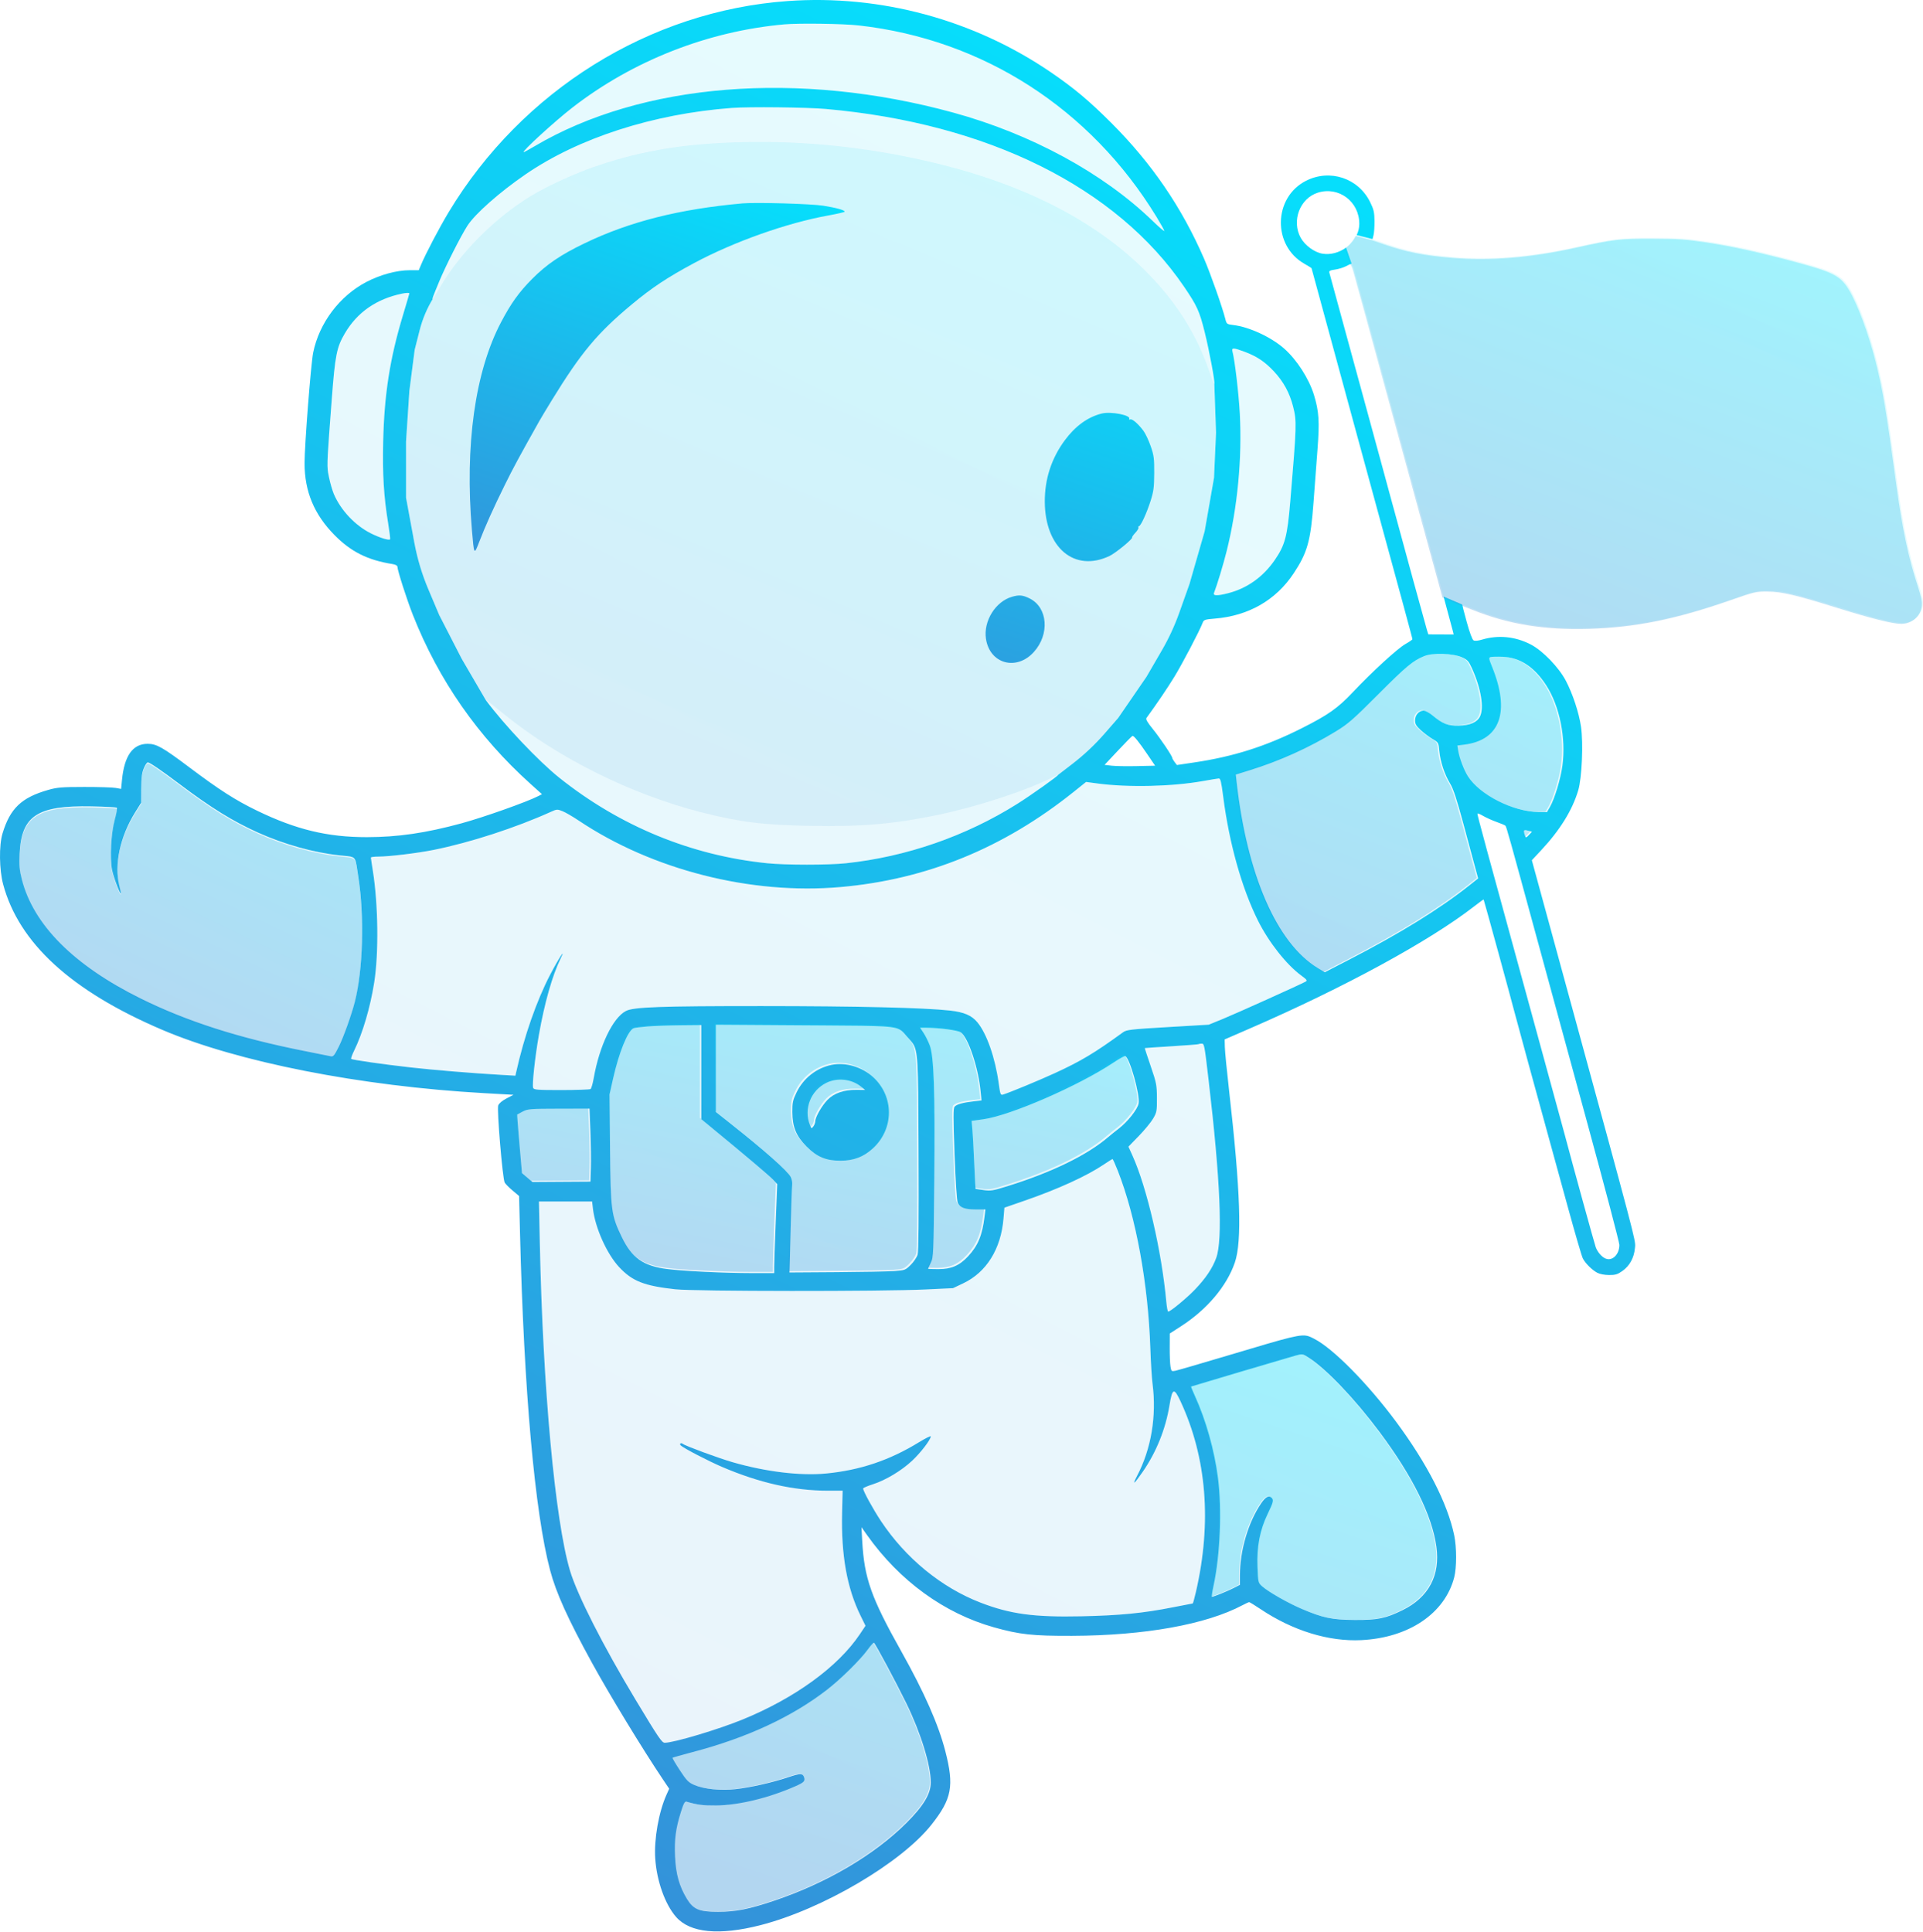 <svg width="856" height="860" viewBox="0 0 856 860" fill="none" xmlns="http://www.w3.org/2000/svg">
<path fill-rule="evenodd" clip-rule="evenodd" d="M354.549 486.416C357.613 480.03 363.371 475.486 370.19 474.074C376.321 472.803 383.678 474.954 388.606 479.459C398.088 488.125 398.044 502.571 388.508 511.286C384.393 515.047 380.008 516.712 374.164 516.732C367.764 516.754 363.657 515.044 359.052 510.44C354.401 505.788 352.744 501.764 352.708 495.032C352.686 490.913 352.922 489.808 354.549 486.416ZM360.526 500.878C357.678 493.734 360.839 485.553 367.783 482.092C372.706 479.639 379.084 480.337 383.319 483.793L385.091 485.239L381.208 485.2C375.686 485.145 371.208 486.701 368.348 489.669C365.802 492.312 362.954 497.296 362.924 499.162C362.914 499.814 362.524 500.852 362.057 501.469C361.245 502.541 361.179 502.515 360.526 500.878Z" fill="url(#paint0_linear_937_819)" fill-opacity="0.1"/>
<path d="M216.237 311.662C224.384 322.656 239.724 338.863 248.957 346.233C275.977 367.801 307.752 380.874 341.501 384.307C349.781 385.149 368.655 385.155 376.527 384.319C403.436 381.46 429.918 372.279 452.844 357.861C458.965 354.012 471.023 345.447 471.023 344.949C471.023 344.814 469.76 345.343 468.217 346.123C456.636 351.98 434.893 359.072 417.278 362.738C397.855 366.781 383.404 368.019 360.756 367.579C339.248 367.162 329.365 365.922 311.856 361.446C281.061 353.573 248.577 337.427 224.743 318.146C217.9 312.611 216.098 311.185 216.072 311.38L216.237 311.662Z" fill="url(#paint1_linear_937_819)" fill-opacity="0.1"/>
<path d="M325.735 48.059C290.831 50.678 257.531 61.41 233.897 77.656C222.315 85.617 211.521 95.159 208.087 100.472C205.146 105.023 198.342 118.461 195.509 125.317C192.937 131.54 191.972 133.922 192.736 132.93L196.07 127.485C205.125 112.161 220.211 97.04 236.259 87.2C243.733 82.618 256.764 76.717 266.675 73.427C286.837 66.736 305.358 63.776 330.755 63.187C357.626 62.564 384.269 65.254 411.274 71.315C454.497 81.017 487.948 97.93 511.225 121.854C524.224 135.212 532.987 149.376 538.673 166.217C539.578 168.897 540.419 170.989 540.542 170.866C540.974 170.433 538.269 155.939 536.229 147.76C533.92 138.501 532.846 136.14 527.095 127.679C496.972 83.359 439.635 54.89 367.668 48.521C358.951 47.75 333.581 47.47 325.735 48.059Z" fill="url(#paint2_linear_937_819)" fill-opacity="0.1"/>
<path d="M349.064 10.857C315.083 13.909 281.763 26.992 254.863 47.845C246.898 54.019 231.912 67.734 233.131 67.734C233.336 67.734 235.533 66.534 238.012 65.068C285.657 36.9 355.545 31.287 424.271 50.108C458.991 59.616 491.136 77.082 513.103 98.374C515.945 101.129 518.271 103.126 518.271 102.811C518.271 102.496 516.714 99.685 514.811 96.564C485.388 48.306 437.458 17.495 382.205 11.322C375.216 10.541 355.634 10.266 349.064 10.857Z" fill="url(#paint3_linear_937_819)" fill-opacity="0.1"/>
<path d="M178.971 130.72C167.536 133.102 159.001 139.039 153.486 148.451C149.857 154.642 149.173 158.095 147.678 177.773L147.62 178.529L147.62 178.529C145.748 203.153 145.466 206.872 146.052 210.449C146.156 211.085 146.288 211.717 146.443 212.461L146.471 212.591C146.997 215.116 147.965 218.438 148.623 219.974C151.707 227.173 158.1 233.952 165.111 237.459C168.991 239.401 173.085 240.662 173.655 240.091C173.787 239.959 173.401 236.804 172.797 233.08C170.819 220.871 170.235 211.304 170.572 196.566C171.051 175.586 173.53 159.698 179.318 140.501C180.914 135.21 182.22 130.759 182.22 130.609C182.22 130.302 180.735 130.353 178.971 130.72Z" fill="url(#paint4_linear_937_819)" fill-opacity="0.1"/>
<path d="M548.614 156.471C549.655 160.31 551.393 175 551.883 184.082C552.963 204.128 550.858 226.082 545.995 245.504C544.532 251.343 541.745 260.544 540.403 263.96C539.874 265.306 541.867 265.339 546.779 264.067C555.224 261.878 562.349 256.772 567.523 249.201C572.034 242.599 573.046 238.746 574.348 223.237C577.227 188.926 577.267 187.514 575.574 180.89C574.035 174.874 571.308 169.877 567.117 165.391C563.064 161.052 559.545 158.684 554.121 156.642C549.081 154.745 548.138 154.716 548.614 156.471Z" fill="url(#paint5_linear_937_819)" fill-opacity="0.1"/>
<path d="M535.693 347.685C521.797 350.175 502.317 350.638 488.608 348.804L483.456 348.115L477.978 352.504C446.715 377.553 412.488 391.534 374.164 394.908C334.245 398.423 290.365 387.271 257.518 365.263C254.917 363.521 251.709 361.664 250.389 361.135C248.113 360.224 247.852 360.236 245.372 361.359C229.606 368.496 209.312 375.092 193.064 378.361C185.896 379.803 173.211 381.342 168.492 381.342C166.622 381.342 165.093 381.541 165.095 381.785C165.096 382.029 165.48 384.62 165.949 387.543C168.362 402.613 168.635 424.307 166.576 437.379C164.826 448.481 161.433 460.008 157.638 467.747C156.739 469.58 156.151 471.228 156.331 471.408C156.78 471.856 170.282 473.794 182.81 475.208C193.048 476.364 210.024 477.763 222.8 478.504L229.421 478.887L229.794 477.215C233.33 461.347 238.85 445.529 244.917 433.885C248.509 426.989 252.238 421.21 249.559 426.69C245.862 434.252 242.374 446.533 239.874 460.786C238.136 470.695 236.807 482.962 237.325 484.313C237.656 485.176 239.109 485.286 249.973 485.279C256.723 485.273 262.53 485.074 262.877 484.836C263.225 484.597 263.858 482.408 264.285 479.972C266.81 465.568 272.797 453.09 278.629 450.073C282.036 448.312 293.992 447.88 339.024 447.891C381.438 447.902 411.495 448.619 422.889 449.89C429.094 450.583 432.495 452.034 435.03 455.072C439.249 460.128 443.022 470.939 444.592 482.473C445.244 487.252 445.388 487.619 446.496 487.285C449.395 486.409 462.518 480.981 469.546 477.75C481.214 472.386 487.346 468.713 499.918 459.553C501.443 458.442 503.293 458.228 519.828 457.253L538.056 456.178L544.257 453.651C550.031 451.298 578.85 438.31 581.142 437.027C582.031 436.529 581.775 436.162 579.238 434.3C572.634 429.453 564.791 419.501 559.978 409.864C552.763 395.42 547.15 375.398 544.487 354.617C543.643 348.021 543.274 346.509 542.523 346.561C542.015 346.597 538.942 347.102 535.693 347.685Z" fill="url(#paint6_linear_937_819)" fill-opacity="0.1"/>
<path d="M634.028 292.048C628.964 294.105 626.078 296.505 613.459 309.153C602.215 320.423 600.071 322.294 594.518 325.673C582.551 332.955 569.564 338.809 556.181 342.953L550.092 344.839L550.468 348.177C555.119 389.51 568.387 419.931 586.567 430.949L589.692 432.843L600.503 427.264C623.107 415.6 640.707 404.737 653.83 394.347L657.981 391.061L656.698 386.349C655.991 383.757 653.627 374.993 651.444 366.872C648.475 355.834 646.978 351.287 645.51 348.859C643.001 344.709 641.154 339.122 640.707 334.33C640.359 330.608 640.323 330.544 637.672 328.991C636.196 328.126 633.842 326.362 632.441 325.07C630.406 323.194 629.894 322.322 629.894 320.73C629.894 318.369 631.626 316.376 633.677 316.376C634.458 316.376 636.234 317.325 637.623 318.486C642.092 322.22 644.443 323.145 649.24 323.06C654.279 322.971 657.511 321.592 658.796 318.983C660.691 315.137 659.25 306.444 655.252 297.603C653.763 294.311 653.252 293.747 650.74 292.616C646.755 290.823 637.794 290.518 634.028 292.048Z" fill="url(#paint7_linear_937_819)" fill-opacity="0.1"/>
<path d="M663.487 292.52C662.645 292.774 662.727 293.296 664.165 296.829C672.319 316.867 667.845 329.468 651.855 331.496L648.717 331.894L649.121 334.322C649.664 337.591 651.614 342.744 653.355 345.514C658.566 353.807 673.332 361.314 684.79 361.497L688.6 361.557L689.959 359.194C692.034 355.586 694.708 346.719 695.492 340.843C697.128 328.585 694.259 314.347 688.291 305.113C682.988 296.91 676.518 292.671 668.874 292.392C666.437 292.303 664.013 292.36 663.487 292.52Z" fill="url(#paint8_linear_937_819)" fill-opacity="0.1"/>
<path d="M64.493 341.033C63.183 343.633 62.881 345.608 62.865 351.671L62.849 357.374L60.155 361.696C53.471 372.42 50.734 385.134 53.125 394.353C53.586 396.129 53.889 397.655 53.8 397.745C53.385 398.159 50.522 390.52 49.892 387.319C48.846 382.002 49.436 370.908 51.083 364.926C51.825 362.232 52.245 359.841 52.018 359.614C51.791 359.386 46.731 359.104 40.776 358.986C16.537 358.506 9.497 363.164 8.724 380.193C8.494 385.272 8.674 387.351 9.7 391.415C14.822 411.701 32.85 429.792 62.623 444.52C83.152 454.676 106.225 462.086 135.267 467.85C141.114 469.01 146.491 470.091 147.216 470.25C148.362 470.502 148.833 469.94 150.823 465.953C152.923 461.748 156.488 451.773 157.95 446.013C161.612 431.584 162.254 407.957 159.466 390.201C159.314 389.235 159.188 388.376 159.075 387.612C158.585 384.285 158.359 382.755 157.473 381.979C156.719 381.318 155.485 381.205 153.201 380.995C152.585 380.938 151.893 380.874 151.113 380.791C139.627 379.564 126.458 375.885 114.848 370.659C103.578 365.586 93.998 359.661 79.881 349.032C71.691 342.866 66.623 339.409 65.771 339.409C65.518 339.409 64.943 340.14 64.493 341.033Z" fill="url(#paint9_linear_937_819)" fill-opacity="0.1"/>
<path d="M491.398 518.398C483.773 523.552 471.038 529.368 455.962 534.582L447.103 537.646L446.693 542.556C445.566 556.039 439.106 566.417 428.793 571.315L424.238 573.479L412.047 574.061C392.724 574.984 309.214 574.927 300.635 573.985C286.737 572.459 281.475 570.389 275.639 564.15C270.159 558.293 264.947 546.697 263.939 538.124L263.56 534.898H251.734H239.908L240.301 553.649C241.65 617.941 247.092 676.954 253.726 699.231C256.922 709.964 268.486 732.729 282.901 756.668C293.186 773.747 294.616 775.856 295.91 775.859C299.931 775.866 319.721 769.952 330.644 765.477C353.873 755.964 373.032 742.021 382.717 727.585L385.268 723.782L383.049 719.259C377.006 706.943 374.394 692.333 374.851 673.406L375.087 663.648H368.557C353.451 663.648 338.038 660.185 321.386 653.049C315.331 650.455 304.337 644.744 303.037 643.517C302.225 642.751 303.134 642.113 304.017 642.83C305.112 643.719 319.831 649.14 326.031 650.936C340.796 655.216 356.273 657.093 367.701 655.991C382.879 654.528 396.054 650.087 409.157 642.018C412 640.267 414.325 639.124 414.325 639.477C414.325 640.865 409.936 646.618 406.158 650.182C401.363 654.706 394.3 658.956 388.499 660.809C386.152 661.558 384.225 662.393 384.218 662.663C384.189 663.746 388.597 671.799 392.151 677.157C403.116 693.686 419.085 706.772 436.473 713.474C449.752 718.592 460.214 720.011 481.358 719.562C498.4 719.2 508.938 718.167 521.971 715.58C526.767 714.628 530.798 713.849 530.928 713.849C531.059 713.849 531.701 711.524 532.355 708.682C539.472 677.774 537.144 648.912 525.517 623.908C522.61 617.656 521.849 617.918 520.591 625.602C518.854 636.223 514.761 646.402 508.691 655.206C504.795 660.857 503.75 661.611 506.162 657.032C512.429 645.134 514.9 630.437 513.043 616.105C512.707 613.506 512.268 606.464 512.069 600.454C511.11 571.515 505.676 541.82 497.561 521.164C496.445 518.325 495.4 516.003 495.237 516.003C495.075 516.003 493.347 517.08 491.398 518.398Z" fill="url(#paint10_linear_937_819)" fill-opacity="0.1"/>
<path d="M232.716 494.837C231.417 495.513 230.294 496.115 230.222 496.173C230.149 496.232 230.596 502.112 231.215 509.24L232.34 522.2L234.689 524.203L237.038 526.207L249.937 526.126L262.836 526.044L263.028 519.988C263.134 516.657 263.038 509.347 262.817 503.744L262.414 493.556L248.747 493.582C236.079 493.606 234.905 493.698 232.716 494.837Z" fill="url(#paint11_linear_937_819)" fill-opacity="0.1"/>
<path d="M288.232 456.953C285.309 457.188 282.518 457.55 282.029 457.757C279.453 458.851 275.52 468.539 272.888 480.269L271.319 487.266L271.553 511.525C271.817 539.043 272.083 541.029 276.818 550.824C281.235 559.96 286.35 563.576 296.796 564.947C303.851 565.873 322.394 566.778 334.447 566.785L344.634 566.79L344.627 563.985C344.623 562.442 344.926 553.523 345.3 544.165L345.98 527.151L343.978 525.049C342.248 523.232 331.403 514.063 316.433 501.762L312.152 498.244V477.296V456.348L302.85 456.437C297.733 456.486 291.156 456.718 288.232 456.953Z" fill="url(#paint12_linear_937_819)" fill-opacity="0.1"/>
<path fill-rule="evenodd" clip-rule="evenodd" d="M318.655 475.617L318.662 495.032L324.8 499.889C340.353 512.193 350.541 521.222 351.96 523.959C352.454 524.91 352.752 526.499 352.622 527.488C352.492 528.477 352.201 536.861 351.976 546.119C351.75 555.377 351.534 563.748 351.496 564.723L351.426 566.495L372.393 566.357C383.924 566.28 395.521 566.06 398.163 565.866C402.804 565.526 403.048 565.433 405.403 563.102C406.743 561.775 408.12 559.737 408.462 558.572C408.88 557.146 409.019 542.368 408.886 513.341C408.876 511.003 408.866 508.783 408.857 506.675V506.673C408.712 473.132 408.69 467.876 406.207 464.355C405.745 463.701 405.199 463.106 404.551 462.401C404.332 462.163 404.101 461.912 403.859 461.642C403.546 461.294 403.268 460.97 403.01 460.669L403.01 460.669C402.443 460.008 401.971 459.458 401.423 458.998C398.687 456.704 394.051 456.677 366.276 456.511C363.739 456.496 361.009 456.479 358.071 456.46L318.648 456.202L318.655 475.617ZM354.549 486.416C357.613 480.03 363.371 475.486 370.19 474.074C376.321 472.803 383.678 474.954 388.606 479.459C398.088 488.125 398.044 502.571 388.508 511.286C384.393 515.047 380.008 516.712 374.164 516.732C367.764 516.754 363.657 515.044 359.052 510.44C354.401 505.788 352.744 501.764 352.708 495.032C352.686 490.913 352.922 489.808 354.549 486.416Z" fill="url(#paint13_linear_937_819)" fill-opacity="0.1"/>
<path d="M411.096 459.814C411.928 461.072 413.161 463.53 413.836 465.277C415.723 470.165 416.253 485.7 415.883 525.272C415.574 558.349 415.516 559.74 414.353 562.147C413.688 563.523 413.144 564.732 413.144 564.834C413.144 564.936 415.203 565.016 417.721 565.012C423.484 565.005 427.08 563.448 430.96 559.278C435.351 554.558 437.248 549.96 438.273 541.542L438.651 538.441L434.313 538.432C429.473 538.423 427.351 537.634 426.344 535.471C425.928 534.575 425.377 526.208 424.92 513.812C424.316 497.427 424.318 493.439 424.929 492.702C425.806 491.645 428.56 490.871 433.443 490.309L436.91 489.909L436.515 485.894C435.46 475.185 430.912 461.704 427.63 459.553C426.243 458.644 418.153 457.578 412.397 457.545L409.584 457.529L411.096 459.814Z" fill="url(#paint14_linear_937_819)" fill-opacity="0.1"/>
<path d="M495.533 473.126C480.064 483.428 449.791 496.604 437.732 498.284L432.495 499.013L432.842 502.929C433.032 505.082 433.353 510.831 433.552 515.703C433.752 520.576 433.994 525.625 434.089 526.925L434.261 529.287L437.767 529.797C440.943 530.26 441.935 530.102 448.322 528.117C468.245 521.928 484.094 514.194 493.466 506.088C494.278 505.385 496.34 503.732 498.049 502.414C501.997 499.366 506.349 493.847 506.833 491.274C507.545 487.485 502.786 470.683 500.848 470.144C500.523 470.053 498.131 471.395 495.533 473.126Z" fill="url(#paint15_linear_937_819)" fill-opacity="0.1"/>
<path d="M533.577 464.839C533.442 464.962 528.016 465.389 521.519 465.788C515.022 466.187 509.66 466.554 509.603 466.604C509.546 466.654 510.728 470.28 512.228 474.662C514.776 482.099 514.96 483.043 514.99 488.831C515.021 494.639 514.914 495.219 513.302 497.985C512.356 499.609 509.496 503.086 506.945 505.711L502.309 510.485L504.059 514.345C510.55 528.66 517.125 557.049 519.182 579.636C519.396 581.99 519.771 583.917 520.014 583.917C520.984 583.917 528.239 577.928 531.905 574.1C536.705 569.088 539.735 564.578 541.393 559.975C544.331 551.826 543.192 525.158 538.027 481.153C536.101 464.735 536.078 464.616 534.84 464.616C534.281 464.616 533.713 464.717 533.577 464.839Z" fill="url(#paint16_linear_937_819)" fill-opacity="0.1"/>
<path d="M576.74 603.494C573.503 604.388 530.396 617.174 530.225 617.29C530.141 617.348 530.906 619.231 531.925 621.475C536.854 632.327 540.581 645.576 542.175 657.92C543.987 671.94 543.143 692.4 540.193 706.006C539.61 708.696 539.289 710.896 539.48 710.896C540.188 710.895 546.241 708.447 549.042 707.027L551.935 705.561L551.937 701.289C551.943 690.187 555.667 677.608 561.443 669.182C563.32 666.445 564.69 665.668 565.889 666.663C567.112 667.679 566.914 668.592 564.293 674.006C560.829 681.163 559.417 688.518 559.769 697.569C560.04 704.539 560.063 704.635 561.847 706.229C564.584 708.674 573.228 713.606 579.401 716.243C588.803 720.26 592.93 721.123 603.022 721.181C613.267 721.24 616.783 720.519 624.359 716.806C635.964 711.12 641.17 701.326 639.383 688.546C637.435 674.622 628.791 657.195 614.046 637.465C603.087 622.802 590.409 609.48 582.678 604.506C579.82 602.667 579.767 602.658 576.74 603.494Z" fill="url(#paint17_linear_937_819)" fill-opacity="0.1"/>
<path d="M386.272 734.377C382.941 738.964 374.213 747.564 368.052 752.33C352.464 764.39 332.43 773.68 308.388 779.999C303.556 781.269 299.497 782.414 299.367 782.544C299.237 782.673 300.696 785.161 302.607 788.072C305.644 792.697 306.45 793.523 309.002 794.621C313.349 796.491 320.64 797.232 327.44 796.497C334.039 795.783 344.007 793.526 351.004 791.161C356.165 789.417 357.357 789.435 357.938 791.267C358.459 792.905 357.844 793.55 354.25 795.139C342.227 800.457 328.769 803.719 318.648 803.771C312.757 803.8 310.504 803.511 305.582 802.093C304.828 801.875 304.295 802.862 303.091 806.705C300.781 814.078 300.148 818.934 300.495 826.601C300.844 834.296 302.374 839.756 305.733 845.299C308.597 850.024 311.17 851.108 319.534 851.111C327.515 851.113 333.29 849.974 344.634 846.16C367.825 838.363 389.084 825.865 403.435 811.594C411.038 804.033 414.325 798.587 414.325 793.553C414.325 785.886 409.824 771.342 403.378 758.179C398.758 748.745 389.632 731.695 389.013 731.341C388.804 731.221 387.571 732.588 386.272 734.377Z" fill="url(#paint18_linear_937_819)" fill-opacity="0.1"/>
<path d="M650.886 269.128C650.952 269.128 653.233 270.022 655.954 271.115C672.01 277.564 687.902 280.159 707.783 279.579C728.446 278.975 746.405 275.345 770.74 266.854C781.498 263.1 782.198 262.937 787.289 262.985C793.726 263.045 799.853 264.479 818.295 270.241C833.308 274.931 843.227 277.408 846.844 277.372C851.589 277.324 855.436 273.961 855.949 269.414C856.166 267.481 855.714 265.236 854.143 260.452C849.991 247.809 847.261 234.832 844.563 214.921C840.086 181.895 838.642 173.303 835.403 160.458C832.256 147.978 827.083 134.222 823.269 128.192C819.626 122.432 816.429 120.784 800.577 116.495C783.778 111.951 771.924 109.336 759.826 107.508C751.086 106.188 747.439 105.94 736.202 105.909C721.312 105.866 718.927 106.146 701.774 109.937C681.897 114.331 663.772 115.82 647.09 114.426C634.142 113.346 626.693 111.864 616.441 108.329L610.961 106.44L603.911 104.657C602.874 106.844 601.208 108.777 599.183 110.239L601.651 117.369C601.872 117.355 602.455 118.74 602.948 120.445C603.742 123.192 613.377 158.414 615.429 166.068C615.864 167.693 621.306 187.625 627.522 210.363C634.412 235.568 639.413 253.898 642.587 265.584L650.886 269.128Z" fill="url(#paint19_linear_937_819)" fill-opacity="0.1"/>
<path fill-rule="evenodd" clip-rule="evenodd" d="M236.259 87.2C220.211 97.04 205.125 112.161 196.07 127.485C194.317 130.453 193.218 132.297 192.747 132.915L192.736 132.93C190.072 137.28 188.077 142.005 186.819 146.948L184.583 155.733L182.22 174.041L180.744 196.566V221.585L184.435 241.569C185.75 248.694 187.837 255.655 190.656 262.329L195.509 273.814L205.549 293.343L216.072 311.38C216.098 311.185 217.9 312.611 224.743 318.146C248.577 337.427 281.061 353.573 311.856 361.446C329.365 365.922 339.248 367.162 360.756 367.579C383.404 368.019 397.855 366.781 417.278 362.738C434.893 359.072 456.636 351.98 468.217 346.123C469.76 345.343 471.023 344.814 471.023 344.949L477.284 340.136C482.547 336.09 487.394 331.529 491.753 326.523L497.746 319.641L510.334 301.324L517.184 289.527C520.273 284.207 522.864 278.614 524.925 272.818L529.493 259.974L536.229 236.564L540.403 212.726L541.305 192.645L540.542 170.866C540.419 170.989 539.578 168.897 538.673 166.217C532.987 149.376 524.224 135.212 511.225 121.854C487.948 97.93 454.497 81.017 411.274 71.315C384.269 65.254 357.626 62.564 330.755 63.187C305.358 63.776 286.837 66.736 266.675 73.427C256.764 76.717 243.733 82.618 236.259 87.2ZM260.179 107.714C280.206 98.067 302.271 92.49 330.46 89.951C336.443 89.413 361.065 90.124 366.487 90.992C372.233 91.912 375.937 92.946 375.935 93.63C375.934 93.842 372.679 94.601 368.7 95.317C350.236 98.642 326.624 107.016 308.903 116.523C297.102 122.855 290.249 127.392 281.44 134.706C265.893 147.614 258.703 156.21 245.576 177.585C243.282 181.321 240.807 185.44 240.077 186.739C230.881 203.108 228.354 207.791 224.546 215.518C219.49 225.777 216.014 233.525 213.227 240.743C210.982 246.557 210.966 246.532 210.023 235.464C206.802 197.694 211.386 164.907 222.965 142.883C227.408 134.432 230.942 129.504 236.791 123.605C243.226 117.115 249.472 112.87 260.179 107.714ZM473.958 195.375C478.652 189.044 484.158 185.061 490.363 183.509C494.486 182.478 503.599 184.269 502.584 185.911C502.408 186.197 502.62 186.293 503.056 186.126C503.962 185.779 506.634 188.097 508.969 191.256C509.844 192.44 511.283 195.497 512.167 198.048C513.596 202.172 513.769 203.502 513.733 210.068C513.698 216.399 513.464 218.166 512.09 222.471C510.337 227.963 507.683 233.692 506.891 233.692C506.615 233.692 506.537 233.931 506.717 234.222C506.898 234.514 506.283 235.568 505.353 236.564C504.422 237.56 503.77 238.485 503.904 238.619C504.441 239.156 496.592 245.616 493.797 246.937C478.232 254.298 465.123 243.285 465.028 222.766C464.98 212.656 467.991 203.423 473.958 195.375ZM438.833 283.787C437.653 275.923 443.061 267.203 450.434 265.081C453.65 264.156 455.264 264.317 458.357 265.873C466.37 269.906 467.264 281.788 460.146 289.667C452.405 298.235 440.507 294.953 438.833 283.787Z" fill="url(#paint20_linear_937_819)" fill-opacity="0.1"/>
<path d="M330.46 89.951C302.271 92.49 280.206 98.067 260.179 107.714C249.472 112.87 243.226 117.115 236.791 123.605C230.942 129.504 227.408 134.432 222.965 142.883C211.386 164.907 206.802 197.694 210.023 235.464C210.966 246.532 210.982 246.557 213.227 240.743C216.014 233.525 219.49 225.777 224.546 215.518C228.354 207.791 230.881 203.108 240.077 186.739C240.807 185.44 243.282 181.321 245.576 177.585C258.703 156.21 265.893 147.614 281.44 134.706C290.249 127.392 297.102 122.855 308.903 116.523C326.624 107.016 350.236 98.642 368.7 95.317C372.679 94.601 375.934 93.842 375.935 93.63C375.937 92.946 372.233 91.912 366.487 90.992C361.065 90.124 336.443 89.413 330.46 89.951Z" fill="url(#paint21_linear_937_819)" fill-opacity="0.1"/>
<path d="M490.363 183.509C484.158 185.061 478.652 189.044 473.958 195.375C467.991 203.423 464.98 212.656 465.028 222.766C465.123 243.285 478.232 254.298 493.797 246.937C496.592 245.616 504.441 239.156 503.904 238.619C503.77 238.485 504.422 237.56 505.353 236.564C506.283 235.568 506.898 234.514 506.717 234.222C506.537 233.931 506.615 233.692 506.891 233.692C507.683 233.692 510.337 227.963 512.09 222.471C513.464 218.166 513.698 216.399 513.733 210.068C513.769 203.502 513.596 202.172 512.167 198.048C511.283 195.497 509.844 192.44 508.969 191.256C506.634 188.097 503.962 185.779 503.056 186.126C502.62 186.293 502.408 186.197 502.584 185.911C503.599 184.269 494.486 182.478 490.363 183.509Z" fill="url(#paint22_linear_937_819)" fill-opacity="0.1"/>
<path d="M450.434 265.081C443.061 267.203 437.653 275.923 438.833 283.787C440.507 294.953 452.405 298.235 460.146 289.667C467.264 281.788 466.37 269.906 458.357 265.873C455.264 264.317 453.65 264.156 450.434 265.081Z" fill="url(#paint23_linear_937_819)" fill-opacity="0.1"/>
<path d="M367.783 482.092C360.839 485.553 357.678 493.734 360.526 500.878C361.179 502.515 361.245 502.541 362.057 501.469C362.524 500.852 362.914 499.814 362.924 499.162C362.954 497.296 365.802 492.312 368.348 489.669C371.208 486.701 375.686 485.145 381.208 485.2L385.091 485.239L383.319 483.793C379.084 480.337 372.706 479.639 367.783 482.092Z" fill="url(#paint24_linear_937_819)" fill-opacity="0.1"/>
<path fill-rule="evenodd" clip-rule="evenodd" d="M354.549 486.416C357.613 480.03 363.371 475.486 370.19 474.074C376.321 472.803 383.678 474.954 388.606 479.459C398.088 488.125 398.044 502.571 388.508 511.286C384.393 515.047 380.008 516.712 374.164 516.732C367.764 516.754 363.657 515.044 359.052 510.44C354.401 505.788 352.744 501.764 352.708 495.032C352.686 490.913 352.922 489.808 354.549 486.416ZM360.526 500.878C357.678 493.734 360.839 485.553 367.783 482.092C372.706 479.639 379.084 480.337 383.319 483.793L385.091 485.239L381.208 485.2C375.686 485.145 371.208 486.701 368.348 489.669C365.802 492.312 362.954 497.296 362.924 499.162C362.914 499.814 362.524 500.852 362.057 501.469C361.245 502.541 361.179 502.515 360.526 500.878Z" fill="url(#paint25_linear_937_819)"/>
<path fill-rule="evenodd" clip-rule="evenodd" d="M350.602 0.467C289.204 4.88 232.372 40.276 199.739 94.426C195.561 101.36 189.385 113.135 187.333 118.082L186.414 120.297H182.362C176.663 120.297 169.239 122.31 163.087 125.525C151.145 131.765 142.08 143.816 139.404 157.007C138.393 161.991 135.557 198.475 135.572 206.302C135.597 218.798 139.856 229.014 148.851 238.157C156.209 245.635 163.605 249.343 174.689 251.111C176.023 251.323 176.904 251.792 176.904 252.288C176.904 253.865 181.125 267.025 183.808 273.814C195.257 302.783 212.745 327.903 236.098 348.928L241.252 353.568L239.641 354.399C234.624 356.991 215.31 363.845 205.482 366.522C189.544 370.862 177.168 372.672 163.32 372.69C145.799 372.711 131.831 369.344 114.392 360.895C104.861 356.277 97.736 351.719 84.475 341.755C72.344 332.64 69.693 331.141 65.706 331.141C59.119 331.141 55.365 336.426 54.304 347.191L53.908 351.211L51.474 350.773C50.135 350.533 43.857 350.342 37.523 350.35C27.363 350.363 25.457 350.522 21.351 351.698C9.537 355.083 4.499 359.899 1.123 371.037C-0.482 376.331 -0.348 387.186 1.403 393.704C8.425 419.839 31.699 441.15 72.073 458.41C105.695 472.785 160.484 483.572 215.589 486.666L228.582 487.396L225.458 489.021C223.547 490.015 222.116 491.22 221.773 492.124C221.12 493.84 223.707 524.694 224.652 526.459C224.969 527.052 226.542 528.645 228.148 529.999L231.068 532.46L231.474 548.887C233.21 619.021 238.064 673.42 244.876 699.084C247.55 709.158 252.783 720.72 263.545 740.332C271.368 754.585 286.053 778.725 295.07 792.151L297.878 796.332L296.705 798.943C293.229 806.679 291.091 818.765 291.669 827.418C292.337 837.436 296.065 847.859 300.973 853.435C307.208 860.518 320.143 861.767 338.521 857.058C366.021 850.014 401.167 829.36 414.631 812.332C423.719 800.839 424.795 795.122 420.796 779.591C417.744 767.742 411.396 753.353 401.193 735.165C387.787 711.265 384.716 702.596 383.81 686.091L383.469 679.89L385.984 683.433C400.428 703.797 420.333 718.262 442.464 724.477C453.909 727.691 459.662 728.316 477.224 728.253C509.494 728.138 536.829 723.229 553.056 714.635C554.485 713.878 555.84 713.259 556.067 713.259C556.293 713.259 558.579 714.664 561.146 716.382C575.477 725.974 591.477 730.895 605.975 730.173C627.127 729.119 643.13 718.311 647.312 702.255C648.445 697.905 648.443 688.798 647.307 683.437C644.292 669.201 635.314 651.666 621.473 632.976C608.873 615.964 593.364 600.259 584.956 595.998C584.856 595.948 584.759 595.898 584.663 595.849C583.913 595.467 583.283 595.147 582.621 594.917C579.168 593.72 574.853 595.008 548.009 603.021L546.002 603.62C534.455 607.066 524.195 610.048 523.202 610.246C521.481 610.591 521.379 610.501 521.021 608.336C520.815 607.087 520.66 603.274 520.678 599.864L520.71 593.662L525.747 590.414C537.286 582.974 546.049 572.601 549.657 562.115C552.932 552.594 552.189 530.173 547.12 485.583C546.123 476.812 545.27 468.086 545.225 466.19L545.143 462.743L556.364 457.869C598.384 439.619 636.357 418.945 656.167 403.531C658.435 401.766 660.35 400.379 660.421 400.451C660.561 400.591 672.661 444.736 673.88 449.556C674.641 452.564 685.099 490.884 689.836 508.025C691.273 513.223 694.981 526.717 698.076 538.013C701.171 549.309 704.098 559.313 704.58 560.245C705.723 562.455 708.68 565.389 711.016 566.629C712.103 567.206 714.267 567.624 716.232 567.636C719.036 567.653 720.012 567.361 722.138 565.868C725.401 563.577 727.374 560 727.768 555.662C727.781 555.511 727.797 555.376 727.811 555.246C727.821 555.163 727.83 555.082 727.838 555.001C728.123 552.228 727.335 549.344 699.467 447.341C698.2 442.702 696.877 437.859 695.495 432.801L681.882 382.973L685.997 378.565C694.432 369.535 699.923 360.654 702.542 351.812C704.171 346.31 704.837 330.866 703.762 323.515C702.856 317.319 700.092 308.926 697.036 303.095C693.898 297.104 686.768 289.721 681.433 286.936C674.551 283.344 666.899 282.589 659.612 284.781C657.905 285.295 656.505 285.413 655.927 285.09C655.363 284.775 654.158 281.516 652.879 276.849C651.716 272.602 650.819 269.128 650.886 269.128L642.587 265.584C645.102 274.848 646.47 279.936 646.721 280.964L647.087 282.464L641.444 282.44L635.802 282.416L635.242 280.645C634.746 279.073 623.628 238.492 621.408 230.148C620.932 228.362 619.84 224.375 618.981 221.289C618.122 218.204 616.535 212.357 615.453 208.296C614.371 204.236 611.22 192.675 608.451 182.605C605.681 172.535 600.853 154.862 597.722 143.33C594.59 131.799 591.901 121.925 591.745 121.389C591.52 120.613 592.04 120.332 594.289 120.015C595.844 119.797 598.046 119.117 599.183 118.506C600.32 117.894 601.431 117.382 601.651 117.369L599.183 110.239C596.161 112.421 592.339 113.554 588.608 112.924C585.059 112.324 580.815 109.197 578.968 105.82C574.844 98.276 578.628 88.324 586.585 85.786C595.902 82.816 605.125 89.754 605.076 99.695C605.067 101.426 604.647 103.105 603.911 104.657L610.961 106.44L611.421 104.657C611.674 103.676 611.862 100.837 611.838 98.347C611.803 94.492 611.514 93.245 609.897 89.961C604.645 79.293 592.007 75.09 581.379 80.475C566.762 87.882 566.345 109.362 580.66 117.441C582.401 118.424 583.827 119.324 583.827 119.439C583.827 119.556 592.484 151.356 603.065 190.108C626.221 274.917 628.707 284.076 628.71 284.575C628.712 284.788 627.318 285.752 625.612 286.717C622.055 288.732 610.85 298.998 602.168 308.198C595.482 315.284 591.205 318.294 579.363 324.253C563.408 332.281 549.055 336.841 531.559 339.44L523.881 340.58L522.861 339.257C522.3 338.529 521.834 337.714 521.827 337.446C521.804 336.554 516.406 328.54 513.07 324.443C510.742 321.583 509.943 320.18 510.334 319.641C515.169 312.984 519.639 306.383 522.736 301.324C526.296 295.508 533.988 280.838 535.311 277.338C535.853 275.906 536.223 275.775 540.813 275.394C555.815 274.149 567.957 267.174 575.839 255.275C581.987 245.994 583.427 240.847 584.701 223.595C585.191 216.967 585.985 206.4 586.466 200.112C587.419 187.662 587.132 183.178 584.917 175.889C582.706 168.614 577.267 160.151 571.585 155.144C565.778 150.028 556.032 145.531 548.922 144.69C546.116 144.357 546.012 144.275 545.415 141.919C544.076 136.632 538.773 121.613 535.941 115.087C526.038 92.267 512.662 72.696 494.677 54.71C484.823 44.857 478.084 39.211 467.774 32.173C433.458 8.745 391.898 -2.501 350.602 0.467ZM254.863 47.845C281.763 26.992 315.083 13.909 349.064 10.857C355.634 10.266 375.216 10.541 382.205 11.322C437.458 17.495 485.388 48.306 514.811 96.564C516.714 99.685 518.271 102.496 518.271 102.811C518.271 103.126 515.945 101.129 513.103 98.374C491.136 77.082 458.991 59.616 424.271 50.108C355.545 31.287 285.657 36.9 238.012 65.068C235.533 66.534 233.336 67.734 233.131 67.734C231.912 67.734 246.898 54.019 254.863 47.845ZM233.897 77.656C257.531 61.41 290.831 50.678 325.735 48.059C333.581 47.47 358.951 47.75 367.668 48.521C439.635 54.89 496.972 83.359 527.095 127.679C532.846 136.14 533.92 138.501 536.229 147.76C538.269 155.939 540.974 170.433 540.542 170.866L541.305 192.645L540.403 212.726L536.229 236.564L529.493 259.974L524.925 272.818C522.864 278.614 520.273 284.207 517.184 289.527L510.334 301.324L497.746 319.641L491.753 326.523C487.394 331.529 482.547 336.09 477.284 340.136L471.023 344.949C471.023 345.447 458.965 354.012 452.844 357.861C429.918 372.279 403.436 381.46 376.527 384.319C368.655 385.155 349.781 385.149 341.501 384.307C307.752 380.874 275.977 367.801 248.957 346.233C239.724 338.863 224.384 322.656 216.237 311.662C216.13 311.518 216.067 311.418 216.072 311.38L205.549 293.343L195.509 273.814L190.656 262.329C187.837 255.655 185.75 248.694 184.435 241.569L180.744 221.585V196.566L182.22 174.041L184.583 155.733L186.819 146.948C188.077 142.005 190.072 137.28 192.736 132.93C191.972 133.922 192.937 131.54 195.509 125.317C198.342 118.461 205.146 105.023 208.087 100.472C211.521 95.159 222.315 85.617 233.897 77.656ZM153.486 148.451C159.001 139.039 167.536 133.102 178.971 130.72C180.735 130.353 182.22 130.302 182.22 130.609C182.22 130.759 180.914 135.21 179.318 140.501C173.53 159.698 171.051 175.586 170.572 196.566C170.235 211.304 170.819 220.871 172.797 233.08C173.401 236.804 173.787 239.959 173.655 240.091C173.085 240.662 168.991 239.401 165.111 237.459C158.1 233.952 151.707 227.173 148.623 219.974C147.965 218.438 146.997 215.116 146.471 212.591L146.443 212.461C146.288 211.717 146.156 211.085 146.052 210.449C145.466 206.872 145.748 203.153 147.62 178.529L147.678 177.773C149.173 158.095 149.857 154.642 153.486 148.451ZM551.883 184.082C551.393 175 549.655 160.31 548.614 156.471C548.138 154.716 549.081 154.745 554.121 156.642C559.545 158.684 563.064 161.052 567.117 165.391C571.308 169.877 574.035 174.874 575.574 180.89C577.267 187.514 577.227 188.926 574.348 223.237C573.046 238.746 572.034 242.599 567.523 249.201C562.349 256.772 555.224 261.878 546.779 264.067C541.867 265.339 539.874 265.306 540.403 263.96C541.745 260.544 544.532 251.343 545.995 245.504C550.858 226.082 552.963 204.128 551.883 184.082ZM613.459 309.153C626.078 296.505 628.964 294.105 634.028 292.048C637.794 290.518 646.755 290.823 650.74 292.616C653.252 293.747 653.763 294.311 655.252 297.603C659.25 306.444 660.691 315.137 658.796 318.983C657.511 321.592 654.279 322.971 649.24 323.06C644.443 323.145 642.092 322.22 637.623 318.486C636.234 317.325 634.458 316.376 633.677 316.376C631.626 316.376 629.894 318.369 629.894 320.73C629.894 322.322 630.406 323.194 632.441 325.07C633.842 326.362 636.196 328.126 637.672 328.991C640.323 330.544 640.359 330.608 640.707 334.33C641.154 339.122 643.001 344.709 645.51 348.859C646.978 351.287 648.475 355.834 651.444 366.872C653.627 374.993 655.991 383.757 656.698 386.349L657.981 391.061L653.83 394.347C640.707 404.737 623.107 415.6 600.503 427.264L589.692 432.843L586.567 430.949C568.387 419.931 555.119 389.51 550.468 348.177L550.092 344.839L556.181 342.953C569.564 338.809 582.551 332.955 594.518 325.673C600.071 322.294 602.215 320.423 613.459 309.153ZM664.165 296.829C662.727 293.296 662.645 292.774 663.487 292.52C664.013 292.36 666.437 292.303 668.874 292.392C676.518 292.671 682.988 296.91 688.291 305.113C694.259 314.347 697.128 328.585 695.492 340.843C694.708 346.719 692.034 355.586 689.959 359.194L688.6 361.557L684.79 361.497C673.332 361.314 658.566 353.807 653.355 345.514C651.614 342.744 649.664 337.591 649.121 334.322L648.717 331.894L651.855 331.496C667.845 329.468 672.319 316.867 664.165 296.829ZM491.69 340.505L497.746 334.051C501.076 330.502 503.954 327.598 504.141 327.597C504.802 327.597 506.994 330.316 510.57 335.57L514.189 340.886L506.042 341.067C501.561 341.166 496.499 341.081 494.793 340.876L491.69 340.505ZM62.865 351.671C62.881 345.608 63.183 343.633 64.493 341.033C64.943 340.14 65.518 339.409 65.771 339.409C66.623 339.409 71.691 342.866 79.881 349.032C93.998 359.661 103.578 365.586 114.848 370.659C126.458 375.885 139.627 379.564 151.113 380.791C151.893 380.874 152.585 380.938 153.201 380.995C155.485 381.205 156.719 381.318 157.473 381.979C158.359 382.755 158.585 384.285 159.075 387.612C159.188 388.376 159.314 389.235 159.466 390.201C162.254 407.957 161.612 431.584 157.95 446.013C156.488 451.773 152.923 461.748 150.823 465.953C148.833 469.94 148.362 470.502 147.216 470.25C146.491 470.091 141.114 469.01 135.267 467.85C106.225 462.086 83.152 454.676 62.623 444.52C32.85 429.792 14.822 411.701 9.7 391.415C8.674 387.351 8.494 385.272 8.724 380.193C9.497 363.164 16.537 358.506 40.776 358.986C46.731 359.104 51.791 359.386 52.018 359.614C52.245 359.841 51.825 362.232 51.083 364.926C49.436 370.908 48.846 382.002 49.892 387.319C50.522 390.52 53.385 398.159 53.8 397.745C53.889 397.655 53.586 396.129 53.125 394.353C50.734 385.134 53.471 372.42 60.155 361.696L62.849 357.374L62.865 351.671ZM488.608 348.804C502.317 350.638 521.797 350.175 535.693 347.685C538.942 347.102 542.015 346.597 542.523 346.561C543.274 346.509 543.643 348.021 544.487 354.617C547.15 375.398 552.763 395.42 559.978 409.864C564.791 419.501 572.634 429.453 579.238 434.3C581.775 436.162 582.031 436.529 581.142 437.027C578.85 438.31 550.031 451.298 544.257 453.651L538.056 456.178L519.828 457.253C503.293 458.228 501.443 458.442 499.918 459.553C487.346 468.713 481.214 472.386 469.546 477.75C462.518 480.981 449.395 486.409 446.496 487.285C445.388 487.619 445.244 487.252 444.592 482.473C443.022 470.939 439.249 460.128 435.03 455.072C432.495 452.034 429.094 450.583 422.889 449.89C411.495 448.619 381.438 447.902 339.024 447.891C293.992 447.88 282.036 448.312 278.629 450.073C272.797 453.09 266.81 465.568 264.285 479.972C263.858 482.408 263.225 484.597 262.877 484.836C262.53 485.074 256.723 485.273 249.973 485.279C239.109 485.286 237.656 485.176 237.325 484.313C236.807 482.962 238.136 470.695 239.874 460.786C242.374 446.533 245.862 434.252 249.559 426.69C252.238 421.21 248.509 426.989 244.917 433.885C238.85 445.529 233.33 461.347 229.794 477.215L229.421 478.887L222.8 478.504C210.024 477.763 193.048 476.364 182.81 475.208C170.282 473.794 156.78 471.856 156.331 471.408C156.151 471.228 156.739 469.58 157.638 467.747C161.433 460.008 164.826 448.481 166.576 437.379C168.635 424.307 168.362 402.613 165.949 387.543C165.48 384.62 165.096 382.029 165.095 381.785C165.093 381.541 166.622 381.342 168.492 381.342C173.211 381.342 185.896 379.803 193.064 378.361C209.312 375.092 229.606 368.496 245.372 361.359C247.852 360.236 248.113 360.224 250.389 361.135C251.709 361.664 254.917 363.521 257.518 365.263C290.365 387.271 334.245 398.423 374.164 394.908C412.488 391.534 446.715 377.553 477.978 352.504L483.456 348.115L488.608 348.804ZM687.79 473.18C659.284 369.138 657.696 363.288 657.666 362.239C657.659 361.964 658.79 362.407 660.182 363.222C661.573 364.037 664.282 365.256 666.201 365.931C668.12 366.606 669.887 367.359 670.127 367.606C670.574 368.065 671.883 372.75 684.521 419.14C688.548 433.92 698.368 469.915 706.344 499.129C714.32 528.342 720.846 553.138 720.846 554.231C720.846 558.405 717.783 561.497 714.793 560.341C713.079 559.679 711.175 557.518 710.33 555.273C709.791 553.842 699.944 518.105 696.417 504.777C695.944 502.991 692.062 488.772 687.79 473.18ZM678.825 372.069C678.595 371.484 678.387 370.674 678.364 370.268C678.318 369.438 678.623 369.389 680.569 369.91L681.928 370.274L680.586 371.703C679.353 373.016 679.211 373.045 678.825 372.069ZM282.029 457.757C282.518 457.55 285.309 457.188 288.232 456.953C291.156 456.718 297.733 456.486 302.85 456.437L312.152 456.348V477.296V498.244L316.433 501.762C331.403 514.063 342.248 523.232 343.978 525.049L345.98 527.151L345.3 544.165C344.926 553.523 344.623 562.442 344.627 563.985L344.634 566.79L334.447 566.785C322.394 566.778 303.851 565.873 296.796 564.947C286.35 563.576 281.235 559.96 276.818 550.824C272.083 541.029 271.817 539.043 271.553 511.525L271.319 487.266L272.888 480.269C275.52 468.539 279.453 458.851 282.029 457.757ZM318.662 495.032L318.655 475.617L318.648 456.202L358.071 456.46C361.009 456.479 363.739 456.496 366.276 456.511C394.051 456.677 398.687 456.704 401.423 458.998C401.971 459.458 402.443 460.008 403.01 460.669C403.268 460.97 403.545 461.294 403.859 461.642C404.101 461.912 404.332 462.163 404.551 462.401C405.199 463.106 405.745 463.701 406.207 464.355C408.69 467.876 408.712 473.132 408.857 506.675C408.866 508.783 408.876 511.003 408.886 513.341C409.019 542.368 408.88 557.146 408.462 558.572C408.12 559.737 406.743 561.775 405.403 563.102C403.048 565.433 402.804 565.526 398.163 565.866C395.521 566.06 383.924 566.28 372.393 566.357L351.426 566.495L351.496 564.723C351.534 563.748 351.75 555.377 351.976 546.119C352.201 536.861 352.492 528.477 352.622 527.488C352.752 526.499 352.454 524.91 351.96 523.959C350.541 521.222 340.353 512.193 324.8 499.889L318.662 495.032ZM413.836 465.277C413.161 463.53 411.928 461.072 411.096 459.814L409.584 457.529L412.397 457.545C418.153 457.578 426.243 458.644 427.63 459.553C430.912 461.704 435.46 475.185 436.515 485.894L436.91 489.909L433.443 490.309C428.56 490.871 425.806 491.645 424.929 492.702C424.318 493.439 424.316 497.427 424.92 513.812C425.377 526.208 425.928 534.575 426.344 535.471C427.351 537.634 429.473 538.423 434.313 538.432L438.651 538.441L438.273 541.542C437.248 549.96 435.351 554.558 430.96 559.278C427.08 563.448 423.484 565.005 417.721 565.012C415.203 565.016 413.144 564.936 413.144 564.834C413.144 564.732 413.688 563.523 414.353 562.147C415.516 559.74 415.574 558.349 415.883 525.272C416.253 485.7 415.723 470.165 413.836 465.277ZM521.519 465.788C528.016 465.389 533.442 464.962 533.577 464.839C533.713 464.717 534.281 464.616 534.84 464.616C536.078 464.616 536.101 464.735 538.027 481.153C543.192 525.158 544.331 551.826 541.393 559.975C539.735 564.578 536.705 569.088 531.905 574.1C528.239 577.928 520.984 583.917 520.014 583.917C519.771 583.917 519.396 581.99 519.182 579.636C517.125 557.049 510.55 528.66 504.059 514.345L502.309 510.485L506.945 505.711C509.496 503.086 512.356 499.609 513.302 497.985C514.914 495.219 515.021 494.639 514.99 488.831C514.96 483.043 514.776 482.099 512.228 474.662C510.728 470.28 509.546 466.654 509.603 466.604C509.66 466.554 515.022 466.187 521.519 465.788ZM437.732 498.284C449.791 496.604 480.064 483.428 495.533 473.126C498.131 471.395 500.523 470.053 500.848 470.144C502.786 470.683 507.545 487.485 506.833 491.274C506.349 493.847 501.997 499.366 498.049 502.414C496.34 503.732 494.278 505.385 493.466 506.088C484.094 514.194 468.245 521.928 448.322 528.117C441.935 530.102 440.943 530.26 437.767 529.797L434.261 529.287L434.089 526.925C433.994 525.625 433.752 520.576 433.552 515.703C433.353 510.831 433.032 505.082 432.842 502.929L432.495 499.013L437.732 498.284ZM230.222 496.173C230.294 496.115 231.417 495.513 232.716 494.837C234.905 493.698 236.079 493.606 248.747 493.582L262.414 493.556L262.817 503.744C263.038 509.347 263.134 516.657 263.028 519.988L262.836 526.044L249.937 526.126L237.038 526.207L234.689 524.203L232.34 522.2L231.215 509.24C230.596 502.112 230.149 496.232 230.222 496.173ZM455.962 534.582C471.038 529.368 483.773 523.552 491.398 518.398C493.347 517.08 495.075 516.003 495.237 516.003C495.4 516.003 496.445 518.325 497.561 521.164C505.676 541.82 511.11 571.515 512.069 600.454C512.268 606.464 512.707 613.506 513.043 616.105C514.9 630.437 512.429 645.134 506.162 657.032C503.75 661.611 504.795 660.857 508.691 655.206C514.761 646.402 518.854 636.223 520.591 625.602C521.849 617.918 522.61 617.656 525.517 623.908C537.144 648.912 539.472 677.774 532.355 708.682C531.701 711.524 531.059 713.849 530.928 713.849C530.798 713.849 526.767 714.628 521.971 715.58C508.938 718.167 498.4 719.2 481.358 719.562C460.214 720.011 449.752 718.592 436.473 713.474C419.085 706.772 403.116 693.686 392.151 677.157C388.597 671.799 384.189 663.746 384.218 662.663C384.225 662.393 386.152 661.558 388.499 660.809C394.3 658.956 401.363 654.706 406.158 650.182C409.936 646.618 414.325 640.865 414.325 639.477C414.325 639.124 412 640.267 409.157 642.018C396.054 650.087 382.879 654.528 367.701 655.991C356.273 657.093 340.796 655.216 326.031 650.936C319.831 649.14 305.112 643.719 304.017 642.83C303.134 642.113 302.225 642.751 303.037 643.517C304.337 644.744 315.331 650.455 321.386 653.049C338.038 660.185 353.451 663.648 368.557 663.648H375.087L374.851 673.406C374.394 692.333 377.006 706.943 383.049 719.259L385.268 723.782L382.717 727.585C373.032 742.021 353.873 755.964 330.644 765.477C319.721 769.952 299.931 775.866 295.91 775.859C294.616 775.856 293.186 773.747 282.901 756.668C268.486 732.729 256.922 709.964 253.726 699.231C247.092 676.954 241.65 617.941 240.301 553.649L239.908 534.898H251.734H263.56L263.939 538.124C264.947 546.697 270.159 558.293 275.639 564.15C281.475 570.389 286.737 572.459 300.635 573.985C309.214 574.927 392.724 574.984 412.047 574.061L424.238 573.479L428.793 571.315C439.106 566.417 445.566 556.039 446.693 542.556L447.103 537.646L455.962 534.582ZM530.225 617.29C530.396 617.174 573.503 604.388 576.74 603.494C579.767 602.658 579.82 602.667 582.678 604.506C590.409 609.48 603.087 622.802 614.046 637.465C628.791 657.195 637.435 674.622 639.383 688.546C641.17 701.326 635.964 711.12 624.359 716.806C616.783 720.519 613.267 721.24 603.022 721.181C592.93 721.123 588.803 720.26 579.401 716.243C573.228 713.606 564.584 708.674 561.847 706.229C560.063 704.635 560.04 704.539 559.769 697.569C559.417 688.518 560.829 681.163 564.293 674.006C566.914 668.592 567.112 667.679 565.889 666.663C564.69 665.668 563.32 666.445 561.443 669.182C555.667 677.608 551.943 690.187 551.937 701.289L551.935 705.561L549.042 707.027C546.241 708.447 540.188 710.895 539.48 710.896C539.289 710.896 539.61 708.696 540.193 706.006C543.143 692.4 543.987 671.94 542.175 657.92C540.581 645.576 536.854 632.327 531.925 621.475C530.906 619.231 530.141 617.348 530.225 617.29ZM368.052 752.33C374.213 747.564 382.941 738.964 386.272 734.377C387.571 732.588 388.804 731.221 389.013 731.341C389.632 731.695 398.758 748.745 403.378 758.179C409.824 771.342 414.325 785.886 414.325 793.553C414.325 798.587 411.038 804.033 403.435 811.594C389.084 825.865 367.825 838.363 344.634 846.16C333.29 849.974 327.515 851.113 319.534 851.111C311.17 851.108 308.597 850.024 305.733 845.299C302.374 839.756 300.844 834.296 300.495 826.601C300.148 818.934 300.781 814.078 303.091 806.705C304.295 802.862 304.828 801.875 305.582 802.093C310.504 803.511 312.757 803.8 318.648 803.771C328.769 803.719 342.227 800.457 354.25 795.139C357.844 793.55 358.459 792.905 357.938 791.267C357.357 789.435 356.165 789.417 351.004 791.161C344.007 793.526 334.039 795.783 327.44 796.497C320.64 797.232 313.349 796.491 309.002 794.621C306.45 793.523 305.644 792.697 302.607 788.072C300.696 785.161 299.237 782.673 299.367 782.544C299.497 782.414 303.556 781.269 308.388 779.999C332.43 773.68 352.464 764.39 368.052 752.33Z" fill="url(#paint26_linear_937_819)"/>
<path d="M655.446 271.515C652.725 270.422 650.444 269.528 650.378 269.528L642.079 265.984C638.905 254.298 633.904 235.968 627.014 210.763C620.798 188.025 615.356 168.092 614.921 166.468C612.869 158.814 603.234 123.592 602.44 120.845C601.947 119.139 601.364 117.755 601.143 117.769L598.675 110.639C600.7 109.177 602.366 107.244 603.403 105.057L610.453 106.84L615.933 108.729C626.186 112.264 633.634 113.746 646.582 114.826C663.264 116.22 681.39 114.731 701.266 110.337C718.419 106.546 720.804 106.266 735.694 106.309C746.931 106.34 750.578 106.587 759.318 107.908C771.416 109.736 783.27 112.351 800.069 116.895C815.922 121.184 819.118 122.832 822.761 128.592C826.575 134.622 831.748 148.378 834.895 160.858C838.134 173.703 839.579 182.295 844.055 215.321C846.753 235.232 849.484 248.209 853.635 260.851C855.206 265.636 855.658 267.881 855.441 269.814C854.928 274.361 851.081 277.724 846.336 277.772C842.719 277.808 832.8 275.331 817.787 270.641C799.345 264.879 793.218 263.445 786.781 263.385C781.69 263.337 780.99 263.5 770.232 267.254C745.897 275.745 727.938 279.375 707.275 279.979C687.394 280.559 671.502 277.964 655.446 271.515Z" fill="url(#paint27_linear_937_819)" fill-opacity="0.3"/>
<path d="M196.049 127.58C205.104 112.256 220.189 97.135 236.238 87.295C243.711 82.713 256.742 76.812 266.654 73.523C286.815 66.831 305.336 63.871 330.734 63.282C357.605 62.659 384.247 65.349 411.253 71.41C454.475 81.112 487.926 98.025 511.204 121.949C524.202 135.307 532.966 149.471 538.651 166.312C539.557 168.992 540.398 171.084 540.521 170.961L541.284 192.74L540.381 212.821L536.208 236.659L529.472 260.069L524.904 272.913C522.843 278.709 520.251 284.302 517.163 289.622L510.313 301.419L497.724 319.736L491.732 326.618C487.373 331.624 482.526 336.185 477.262 340.231L471.001 345.044C471.001 344.909 469.739 345.438 468.196 346.218C456.614 352.075 434.871 359.167 417.257 362.833C397.833 366.876 383.383 368.114 360.735 367.674C339.226 367.257 329.344 366.017 311.835 361.541C281.04 353.668 248.555 337.522 224.721 318.241C217.879 312.706 216.076 311.28 216.051 311.475L216.215 311.757C216.109 311.613 216.045 311.513 216.051 311.475L205.528 293.438L195.487 273.909L190.635 262.424C187.815 255.75 185.729 248.789 184.413 241.664L180.723 221.68V196.661L182.198 174.136L184.562 155.828L186.798 147.043C188.056 142.1 190.05 137.375 192.714 133.025L196.049 127.58Z" fill="url(#paint28_linear_937_819)" fill-opacity="0.1"/>
<path d="M612.849 308.991C625.468 296.342 628.354 293.943 633.418 291.886C637.184 290.356 646.145 290.661 650.13 292.454C652.642 293.584 653.153 294.149 654.642 297.441C658.64 306.281 660.081 314.975 658.186 318.821C656.901 321.43 653.669 322.808 648.63 322.898C643.833 322.983 641.482 322.058 637.013 318.323C635.624 317.163 633.848 316.214 633.067 316.214C631.016 316.214 629.284 318.207 629.284 320.568C629.284 322.159 629.796 323.032 631.831 324.908C633.232 326.199 635.586 327.964 637.062 328.828C639.713 330.382 639.749 330.445 640.097 334.168C640.544 338.96 642.391 344.547 644.9 348.697C646.368 351.125 647.865 355.672 650.834 366.71C653.017 374.831 655.381 383.595 656.088 386.187L657.371 390.898L653.22 394.185C640.097 404.574 622.497 415.438 599.893 427.102L589.082 432.681L585.957 430.787C567.777 419.769 554.509 389.348 549.858 348.015L549.482 344.676L555.571 342.791C568.954 338.646 581.941 332.792 593.908 325.51C599.461 322.131 601.605 320.261 612.849 308.991Z" fill="url(#paint29_linear_937_819)" fill-opacity="0.3"/>
<path d="M663.555 296.667C662.117 293.134 662.035 292.612 662.877 292.357C663.404 292.198 665.827 292.141 668.264 292.229C675.908 292.509 682.378 296.747 687.681 304.951C693.649 314.185 696.518 328.422 694.882 340.681C694.098 346.557 691.424 355.423 689.349 359.032L687.99 361.394L684.18 361.334C672.722 361.152 657.956 353.645 652.745 345.352C651.004 342.581 649.054 337.428 648.511 334.16L648.107 331.732L651.245 331.333C667.235 329.306 671.709 316.704 663.555 296.667Z" fill="url(#paint30_linear_937_819)" fill-opacity="0.3"/>
<path d="M678.215 371.906C677.985 371.322 677.777 370.512 677.754 370.106C677.708 369.276 678.013 369.227 679.959 369.748L681.318 370.112L679.976 371.54C678.743 372.853 678.601 372.883 678.215 371.906Z" fill="url(#paint31_linear_937_819)" fill-opacity="0.3"/>
<path d="M494.921 472.552C479.452 482.854 449.179 496.03 437.12 497.71L431.883 498.439L432.23 502.355C432.421 504.508 432.741 510.257 432.94 515.129C433.14 520.002 433.382 525.051 433.477 526.351L433.65 528.713L437.155 529.223C440.331 529.686 441.323 529.527 447.71 527.543C467.633 521.354 483.482 513.62 492.854 505.514C493.666 504.811 495.728 503.158 497.437 501.84C501.385 498.792 505.737 493.273 506.221 490.7C506.933 486.911 502.174 470.109 500.236 469.57C499.911 469.479 497.519 470.821 494.921 472.552Z" fill="url(#paint32_linear_937_819)" fill-opacity="0.3"/>
<path d="M410.484 459.24C411.316 460.498 412.549 462.956 413.224 464.703C415.111 469.591 415.641 485.126 415.271 524.698C414.962 557.775 414.904 559.166 413.741 561.573C413.076 562.949 412.532 564.158 412.532 564.26C412.532 564.362 414.591 564.442 417.109 564.438C422.872 564.431 426.468 562.874 430.348 558.704C434.739 553.984 436.636 549.386 437.661 540.968L438.039 537.867L433.701 537.858C428.861 537.849 426.739 537.06 425.732 534.897C425.316 534.001 424.765 525.634 424.308 513.238C423.704 496.853 423.706 492.865 424.317 492.128C425.195 491.071 427.948 490.297 432.832 489.735L436.298 489.335L435.903 485.32C434.848 474.611 430.3 461.13 427.018 458.979C425.632 458.07 417.541 457.004 411.786 456.971L408.972 456.955L410.484 459.24Z" fill="url(#paint33_linear_937_819)" fill-opacity="0.3"/>
<path fill-rule="evenodd" clip-rule="evenodd" d="M318.043 475.043L318.05 494.458L324.188 499.315C339.741 511.619 349.929 520.648 351.348 523.385C351.842 524.336 352.14 525.925 352.01 526.914C351.88 527.903 351.589 536.287 351.364 545.545C351.138 554.803 350.922 563.174 350.884 564.149L350.814 565.921L371.781 565.783C383.312 565.706 394.909 565.486 397.551 565.292C402.192 564.952 402.436 564.859 404.791 562.528C406.131 561.201 407.508 559.163 407.85 557.998C408.269 556.572 408.407 541.794 408.274 512.767C408.264 510.429 408.254 508.209 408.245 506.101V506.099C408.1 472.558 408.078 467.302 405.595 463.781C405.133 463.126 404.587 462.532 403.939 461.827L403.933 461.821L403.93 461.818C403.714 461.582 403.486 461.335 403.247 461.068C402.934 460.72 402.656 460.396 402.398 460.095L402.398 460.095C401.831 459.434 401.359 458.884 400.811 458.424C398.075 456.13 393.44 456.103 365.664 455.937C363.127 455.922 360.397 455.905 357.459 455.886L318.036 455.628L318.043 475.043ZM353.938 485.842C357.001 479.456 362.759 474.912 369.578 473.5C375.709 472.229 383.066 474.38 387.994 478.885C397.477 487.551 397.432 501.997 387.896 510.712C383.781 514.473 379.396 516.138 373.552 516.158C367.152 516.18 363.045 514.47 358.44 509.866C353.789 505.214 352.132 501.19 352.096 494.458C352.074 490.339 352.31 489.234 353.938 485.842Z" fill="url(#paint34_linear_937_819)" fill-opacity="0.3"/>
<path d="M367.171 481.518C360.227 484.979 357.067 493.16 359.914 500.304C360.567 501.941 360.633 501.967 361.445 500.895C361.912 500.278 362.302 499.24 362.312 498.588C362.342 496.722 365.19 491.738 367.736 489.095C370.597 486.127 375.074 484.571 380.596 484.626L384.479 484.665L382.707 483.219C378.472 479.763 372.094 479.065 367.171 481.518Z" fill="url(#paint35_linear_937_819)" fill-opacity="0.3"/>
<path d="M287.62 456.379C284.697 456.614 281.906 456.976 281.417 457.183C278.841 458.277 274.908 467.965 272.277 479.695L270.707 486.692L270.941 510.951C271.205 538.469 271.471 540.455 276.206 550.25C280.623 559.386 285.738 563.002 296.184 564.373C303.239 565.299 321.782 566.204 333.835 566.211L344.023 566.216L344.015 563.411C344.011 561.868 344.314 552.949 344.688 543.591L345.368 526.577L343.366 524.475C341.636 522.658 330.791 513.489 315.821 501.188L311.54 497.67V476.722V455.774L302.238 455.863C297.121 455.912 290.544 456.144 287.62 456.379Z" fill="url(#paint36_linear_937_819)" fill-opacity="0.3"/>
<path d="M232.104 494.263C230.805 494.939 229.682 495.541 229.61 495.599C229.537 495.658 229.984 501.538 230.603 508.666L231.728 521.626L234.077 523.629L236.427 525.633L249.325 525.552L262.225 525.47L262.416 519.414C262.522 516.083 262.426 508.773 262.205 503.17L261.802 492.982L248.135 493.008C235.467 493.032 234.293 493.124 232.104 494.263Z" fill="url(#paint37_linear_937_819)" fill-opacity="0.3"/>
<path d="M62.865 352.16C62.881 346.096 63.183 344.121 64.493 341.522C64.943 340.628 65.518 339.897 65.771 339.897C66.623 339.897 71.691 343.354 79.881 349.52C93.998 360.149 103.578 366.075 114.848 371.147C126.458 376.373 139.627 380.052 151.113 381.279C158.961 382.118 157.939 380.967 159.466 390.689C162.254 408.445 161.612 432.072 157.95 446.501C156.488 452.261 152.923 462.236 150.823 466.442C148.833 470.428 148.362 470.99 147.216 470.738C146.491 470.579 141.114 469.499 135.267 468.338C106.225 462.574 83.152 455.164 62.623 445.008C32.85 430.28 14.822 412.189 9.7 391.903C8.674 387.839 8.494 385.76 8.724 380.681C9.497 363.653 16.537 358.994 40.776 359.474C46.731 359.592 51.791 359.874 52.018 360.102C52.245 360.329 51.825 362.72 51.083 365.414C49.436 371.396 48.846 382.49 49.892 387.807C50.522 391.008 53.385 398.647 53.8 398.233C53.889 398.144 53.586 396.617 53.125 394.842C50.734 385.622 53.471 372.908 60.155 362.184L62.849 357.862L62.865 352.16Z" fill="url(#paint38_linear_937_819)" fill-opacity="0.3"/>
<path d="M529.858 617.181C530.03 617.064 573.136 604.278 576.373 603.384C579.401 602.549 579.453 602.558 582.311 604.396C590.043 609.371 602.721 622.692 613.679 637.356C628.425 657.086 637.068 674.512 639.016 688.437C640.804 701.217 635.597 711.01 623.992 716.697C616.416 720.409 612.9 721.13 602.655 721.071C592.564 721.014 588.436 720.151 579.034 716.133C572.862 713.496 564.217 708.565 561.48 706.12C559.697 704.526 559.674 704.429 559.403 697.459C559.05 688.409 560.463 681.053 563.926 673.897C566.547 668.482 566.745 667.569 565.522 666.554C564.323 665.559 562.953 666.335 561.077 669.073C555.301 677.499 551.577 690.077 551.571 701.179L551.568 705.451L548.675 706.918C545.874 708.337 539.822 710.786 539.113 710.786C538.922 710.787 539.243 708.586 539.826 705.896C542.777 692.29 543.62 671.83 541.809 657.811C540.214 645.466 536.487 632.217 531.559 621.365C530.539 619.122 529.775 617.239 529.858 617.181Z" fill="url(#paint39_linear_937_819)" fill-opacity="0.3"/>
<path d="M367.686 752.221C373.846 747.455 382.574 738.854 385.905 734.267C387.204 732.478 388.438 731.112 388.646 731.231C389.266 731.586 398.392 748.636 403.011 758.07C409.458 771.233 413.959 785.776 413.959 793.443C413.959 798.477 410.671 803.923 403.069 811.484C388.718 825.756 367.458 838.253 344.268 846.05C332.923 849.864 327.149 851.003 319.167 851.001C310.803 850.999 308.23 849.915 305.366 845.189C302.007 839.647 300.477 834.187 300.129 826.492C299.782 818.824 300.415 813.968 302.725 806.596C303.929 802.752 304.461 801.766 305.215 801.983C310.137 803.401 312.391 803.69 318.282 803.661C328.402 803.609 341.86 800.347 353.883 795.029C357.478 793.44 358.092 792.795 357.572 791.157C356.991 789.325 355.799 789.307 350.637 791.052C343.64 793.416 333.673 795.674 327.074 796.388C320.273 797.123 312.982 796.381 308.636 794.511C306.084 793.413 305.277 792.587 302.24 787.962C300.329 785.052 298.871 782.563 299.001 782.434C299.131 782.304 303.189 781.159 308.021 779.889C332.063 773.57 352.097 764.28 367.686 752.221Z" fill="url(#paint40_linear_937_819)" fill-opacity="0.3"/>
<path d="M330.514 90.548C302.325 93.087 280.26 98.664 260.232 108.311C249.526 113.467 243.28 117.712 236.845 124.202C230.995 130.101 227.461 135.029 223.019 143.48C211.439 165.504 206.856 198.291 210.076 236.061C211.02 247.129 211.035 247.154 213.28 241.34C216.067 234.122 219.544 226.374 224.6 216.115C228.407 208.388 230.935 203.705 240.131 187.336C240.861 186.037 243.335 181.918 245.63 178.182C258.757 156.807 265.947 148.211 281.494 135.303C290.303 127.989 297.155 123.452 308.957 117.12C326.677 107.612 350.29 99.239 368.754 95.915C372.733 95.198 375.988 94.439 375.989 94.227C375.99 93.543 372.287 92.508 366.54 91.589C361.118 90.721 336.496 90.01 330.514 90.548Z" fill="url(#paint41_linear_937_819)"/>
<path d="M490.416 184.106C484.211 185.658 478.706 189.641 474.012 195.972C468.044 204.02 465.034 213.253 465.081 223.363C465.177 243.882 478.285 254.895 493.85 247.534C496.646 246.213 504.495 239.753 503.958 239.216C503.824 239.082 504.476 238.157 505.407 237.161C506.337 236.165 506.951 235.111 506.77 234.819C506.59 234.528 506.669 234.289 506.945 234.289C507.737 234.289 510.391 228.56 512.144 223.068C513.517 218.763 513.752 216.996 513.787 210.665C513.823 204.099 513.649 202.769 512.22 198.645C511.337 196.094 509.898 193.037 509.022 191.853C506.688 188.694 504.015 186.376 503.109 186.723C502.673 186.89 502.461 186.794 502.637 186.508C503.653 184.866 494.54 183.075 490.416 184.106Z" fill="url(#paint42_linear_937_819)"/>
<path d="M450.487 265.678C443.115 267.8 437.707 276.52 438.886 284.384C440.561 295.55 452.458 298.832 460.199 290.264C467.317 282.385 466.424 270.503 458.41 266.47C455.317 264.914 453.703 264.753 450.487 265.678Z" fill="url(#paint43_linear_937_819)"/>
<defs>
<linearGradient id="paint0_linear_937_819" x1="597.319" y1="-1.00724e-05" x2="196.246" y2="790.688" gradientUnits="userSpaceOnUse">
<stop stop-color="#02E5FF"/>
<stop offset="1" stop-color="#3393DA"/>
</linearGradient>
<linearGradient id="paint1_linear_937_819" x1="597.319" y1="-1.00724e-05" x2="196.246" y2="790.688" gradientUnits="userSpaceOnUse">
<stop stop-color="#02E5FF"/>
<stop offset="1" stop-color="#3393DA"/>
</linearGradient>
<linearGradient id="paint2_linear_937_819" x1="597.319" y1="-1.00724e-05" x2="196.246" y2="790.688" gradientUnits="userSpaceOnUse">
<stop stop-color="#02E5FF"/>
<stop offset="1" stop-color="#3393DA"/>
</linearGradient>
<linearGradient id="paint3_linear_937_819" x1="597.319" y1="-1.00724e-05" x2="196.246" y2="790.688" gradientUnits="userSpaceOnUse">
<stop stop-color="#02E5FF"/>
<stop offset="1" stop-color="#3393DA"/>
</linearGradient>
<linearGradient id="paint4_linear_937_819" x1="597.319" y1="-1.00724e-05" x2="196.246" y2="790.688" gradientUnits="userSpaceOnUse">
<stop stop-color="#02E5FF"/>
<stop offset="1" stop-color="#3393DA"/>
</linearGradient>
<linearGradient id="paint5_linear_937_819" x1="597.319" y1="-1.00724e-05" x2="196.246" y2="790.688" gradientUnits="userSpaceOnUse">
<stop stop-color="#02E5FF"/>
<stop offset="1" stop-color="#3393DA"/>
</linearGradient>
<linearGradient id="paint6_linear_937_819" x1="597.319" y1="-1.00724e-05" x2="196.246" y2="790.688" gradientUnits="userSpaceOnUse">
<stop stop-color="#02E5FF"/>
<stop offset="1" stop-color="#3393DA"/>
</linearGradient>
<linearGradient id="paint7_linear_937_819" x1="597.319" y1="-1.00724e-05" x2="196.246" y2="790.688" gradientUnits="userSpaceOnUse">
<stop stop-color="#02E5FF"/>
<stop offset="1" stop-color="#3393DA"/>
</linearGradient>
<linearGradient id="paint8_linear_937_819" x1="597.319" y1="-1.00724e-05" x2="196.246" y2="790.688" gradientUnits="userSpaceOnUse">
<stop stop-color="#02E5FF"/>
<stop offset="1" stop-color="#3393DA"/>
</linearGradient>
<linearGradient id="paint9_linear_937_819" x1="597.319" y1="-1.00724e-05" x2="196.246" y2="790.688" gradientUnits="userSpaceOnUse">
<stop stop-color="#02E5FF"/>
<stop offset="1" stop-color="#3393DA"/>
</linearGradient>
<linearGradient id="paint10_linear_937_819" x1="597.319" y1="-1.00724e-05" x2="196.246" y2="790.688" gradientUnits="userSpaceOnUse">
<stop stop-color="#02E5FF"/>
<stop offset="1" stop-color="#3393DA"/>
</linearGradient>
<linearGradient id="paint11_linear_937_819" x1="597.319" y1="-1.00724e-05" x2="196.246" y2="790.688" gradientUnits="userSpaceOnUse">
<stop stop-color="#02E5FF"/>
<stop offset="1" stop-color="#3393DA"/>
</linearGradient>
<linearGradient id="paint12_linear_937_819" x1="597.319" y1="-1.00724e-05" x2="196.246" y2="790.688" gradientUnits="userSpaceOnUse">
<stop stop-color="#02E5FF"/>
<stop offset="1" stop-color="#3393DA"/>
</linearGradient>
<linearGradient id="paint13_linear_937_819" x1="597.319" y1="-1.00724e-05" x2="196.246" y2="790.688" gradientUnits="userSpaceOnUse">
<stop stop-color="#02E5FF"/>
<stop offset="1" stop-color="#3393DA"/>
</linearGradient>
<linearGradient id="paint14_linear_937_819" x1="597.319" y1="-1.00724e-05" x2="196.246" y2="790.688" gradientUnits="userSpaceOnUse">
<stop stop-color="#02E5FF"/>
<stop offset="1" stop-color="#3393DA"/>
</linearGradient>
<linearGradient id="paint15_linear_937_819" x1="597.319" y1="-1.00724e-05" x2="196.246" y2="790.688" gradientUnits="userSpaceOnUse">
<stop stop-color="#02E5FF"/>
<stop offset="1" stop-color="#3393DA"/>
</linearGradient>
<linearGradient id="paint16_linear_937_819" x1="597.319" y1="-1.00724e-05" x2="196.246" y2="790.688" gradientUnits="userSpaceOnUse">
<stop stop-color="#02E5FF"/>
<stop offset="1" stop-color="#3393DA"/>
</linearGradient>
<linearGradient id="paint17_linear_937_819" x1="597.319" y1="-1.00724e-05" x2="196.246" y2="790.688" gradientUnits="userSpaceOnUse">
<stop stop-color="#02E5FF"/>
<stop offset="1" stop-color="#3393DA"/>
</linearGradient>
<linearGradient id="paint18_linear_937_819" x1="597.319" y1="-1.00724e-05" x2="196.246" y2="790.688" gradientUnits="userSpaceOnUse">
<stop stop-color="#02E5FF"/>
<stop offset="1" stop-color="#3393DA"/>
</linearGradient>
<linearGradient id="paint19_linear_937_819" x1="597.319" y1="-1.00724e-05" x2="196.246" y2="790.688" gradientUnits="userSpaceOnUse">
<stop stop-color="#02E5FF"/>
<stop offset="1" stop-color="#3393DA"/>
</linearGradient>
<linearGradient id="paint20_linear_937_819" x1="597.319" y1="-1.00724e-05" x2="196.246" y2="790.688" gradientUnits="userSpaceOnUse">
<stop stop-color="#02E5FF"/>
<stop offset="1" stop-color="#3393DA"/>
</linearGradient>
<linearGradient id="paint21_linear_937_819" x1="597.319" y1="-1.00724e-05" x2="196.246" y2="790.688" gradientUnits="userSpaceOnUse">
<stop stop-color="#02E5FF"/>
<stop offset="1" stop-color="#3393DA"/>
</linearGradient>
<linearGradient id="paint22_linear_937_819" x1="597.319" y1="-1.00724e-05" x2="196.246" y2="790.688" gradientUnits="userSpaceOnUse">
<stop stop-color="#02E5FF"/>
<stop offset="1" stop-color="#3393DA"/>
</linearGradient>
<linearGradient id="paint23_linear_937_819" x1="597.319" y1="-1.00724e-05" x2="196.246" y2="790.688" gradientUnits="userSpaceOnUse">
<stop stop-color="#02E5FF"/>
<stop offset="1" stop-color="#3393DA"/>
</linearGradient>
<linearGradient id="paint24_linear_937_819" x1="597.319" y1="-1.00724e-05" x2="196.246" y2="790.688" gradientUnits="userSpaceOnUse">
<stop stop-color="#02E5FF"/>
<stop offset="1" stop-color="#3393DA"/>
</linearGradient>
<linearGradient id="paint25_linear_937_819" x1="597.319" y1="-1.00724e-05" x2="196.246" y2="790.688" gradientUnits="userSpaceOnUse">
<stop stop-color="#02E5FF"/>
<stop offset="1" stop-color="#3393DA"/>
</linearGradient>
<linearGradient id="paint26_linear_937_819" x1="597.319" y1="-1.00724e-05" x2="196.246" y2="790.688" gradientUnits="userSpaceOnUse">
<stop stop-color="#02E5FF"/>
<stop offset="1" stop-color="#3393DA"/>
</linearGradient>
<linearGradient id="paint27_linear_937_819" x1="775.62" y1="90.361" x2="696.794" y2="294.045" gradientUnits="userSpaceOnUse">
<stop stop-color="#02E5FF"/>
<stop offset="1" stop-color="#3393DA"/>
</linearGradient>
<linearGradient id="paint28_linear_937_819" x1="436.143" y1="63.194" x2="310.392" y2="362.482" gradientUnits="userSpaceOnUse">
<stop stop-color="#02E5FF"/>
<stop offset="1" stop-color="#3393DA"/>
</linearGradient>
<linearGradient id="paint29_linear_937_819" x1="731.034" y1="262.816" x2="643.58" y2="485.897" gradientUnits="userSpaceOnUse">
<stop stop-color="#02E5FF"/>
<stop offset="1" stop-color="#3393DA"/>
</linearGradient>
<linearGradient id="paint30_linear_937_819" x1="731.034" y1="262.816" x2="643.58" y2="485.897" gradientUnits="userSpaceOnUse">
<stop stop-color="#02E5FF"/>
<stop offset="1" stop-color="#3393DA"/>
</linearGradient>
<linearGradient id="paint31_linear_937_819" x1="731.034" y1="262.816" x2="643.58" y2="485.897" gradientUnits="userSpaceOnUse">
<stop stop-color="#02E5FF"/>
<stop offset="1" stop-color="#3393DA"/>
</linearGradient>
<linearGradient id="paint32_linear_937_819" x1="470.061" y1="436.453" x2="436.963" y2="599.566" gradientUnits="userSpaceOnUse">
<stop stop-color="#02E5FF"/>
<stop offset="1" stop-color="#3393DA"/>
</linearGradient>
<linearGradient id="paint33_linear_937_819" x1="470.061" y1="436.453" x2="436.963" y2="599.566" gradientUnits="userSpaceOnUse">
<stop stop-color="#02E5FF"/>
<stop offset="1" stop-color="#3393DA"/>
</linearGradient>
<linearGradient id="paint34_linear_937_819" x1="470.061" y1="436.453" x2="436.963" y2="599.566" gradientUnits="userSpaceOnUse">
<stop stop-color="#02E5FF"/>
<stop offset="1" stop-color="#3393DA"/>
</linearGradient>
<linearGradient id="paint35_linear_937_819" x1="470.061" y1="436.453" x2="436.963" y2="599.566" gradientUnits="userSpaceOnUse">
<stop stop-color="#02E5FF"/>
<stop offset="1" stop-color="#3393DA"/>
</linearGradient>
<linearGradient id="paint36_linear_937_819" x1="470.061" y1="436.453" x2="436.963" y2="599.566" gradientUnits="userSpaceOnUse">
<stop stop-color="#02E5FF"/>
<stop offset="1" stop-color="#3393DA"/>
</linearGradient>
<linearGradient id="paint37_linear_937_819" x1="470.061" y1="436.453" x2="436.963" y2="599.566" gradientUnits="userSpaceOnUse">
<stop stop-color="#02E5FF"/>
<stop offset="1" stop-color="#3393DA"/>
</linearGradient>
<linearGradient id="paint38_linear_937_819" x1="164.749" y1="252.776" x2="64.627" y2="462.77" gradientUnits="userSpaceOnUse">
<stop stop-color="#02E5FF"/>
<stop offset="1" stop-color="#3393DA"/>
</linearGradient>
<linearGradient id="paint39_linear_937_819" x1="525.922" y1="593.553" x2="433.598" y2="870.543" gradientUnits="userSpaceOnUse">
<stop stop-color="#02E5FF"/>
<stop offset="1" stop-color="#3393DA"/>
</linearGradient>
<linearGradient id="paint40_linear_937_819" x1="525.922" y1="593.553" x2="433.598" y2="870.543" gradientUnits="userSpaceOnUse">
<stop stop-color="#02E5FF"/>
<stop offset="1" stop-color="#3393DA"/>
</linearGradient>
<linearGradient id="paint41_linear_937_819" x1="421.706" y1="90.361" x2="349.673" y2="302.65" gradientUnits="userSpaceOnUse">
<stop stop-color="#02E5FF"/>
<stop offset="1" stop-color="#3393DA"/>
</linearGradient>
<linearGradient id="paint42_linear_937_819" x1="421.706" y1="90.361" x2="349.673" y2="302.65" gradientUnits="userSpaceOnUse">
<stop stop-color="#02E5FF"/>
<stop offset="1" stop-color="#3393DA"/>
</linearGradient>
<linearGradient id="paint43_linear_937_819" x1="421.706" y1="90.361" x2="349.673" y2="302.65" gradientUnits="userSpaceOnUse">
<stop stop-color="#02E5FF"/>
<stop offset="1" stop-color="#3393DA"/>
</linearGradient>
</defs>
</svg>
